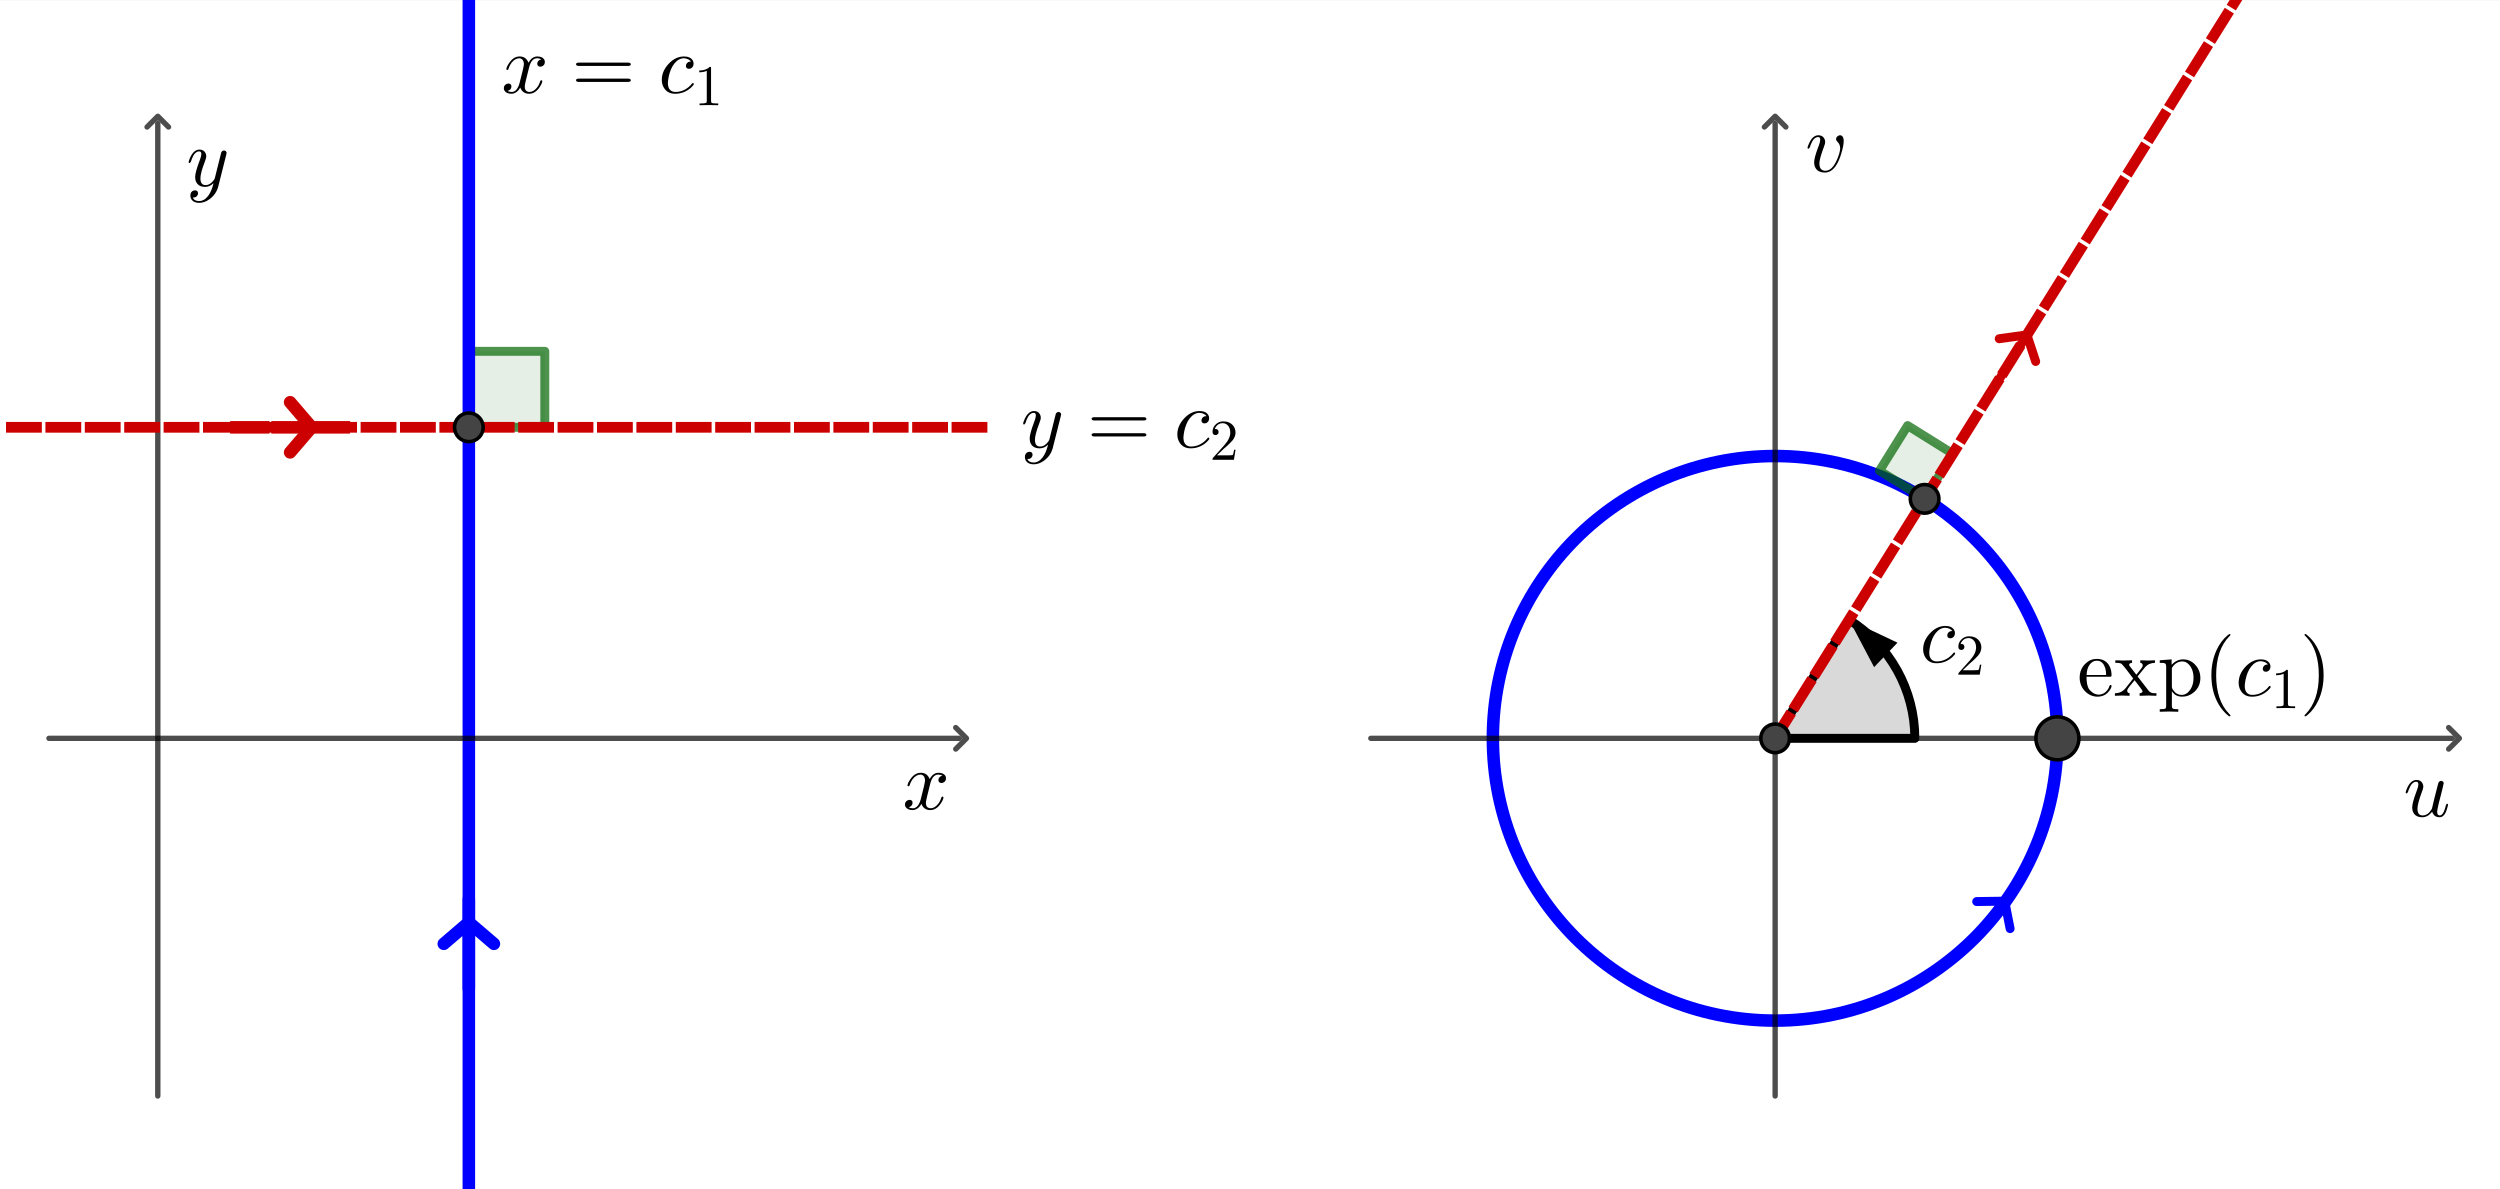 <?xml version="1.0" encoding="ISO-8859-1" standalone="no"?>

<svg 
     version="1.1"
     baseProfile="full"
     xmlns="http://www.w3.org/2000/svg"
     xmlns:xlink="http://www.w3.org/1999/xlink"
     xmlns:ev="http://www.w3.org/2001/xml-events"
     width="16.122cm"
     height="7.669cm"
     viewBox="0 0 698 332"
     >
<rect x="0" y="0" width="698" height="332" fill="#808080" stroke="none"/>
<title>

</title>
<g stroke-dashoffset="0" stroke-linejoin="miter" stroke-dasharray="none" stroke-width="1" stroke-linecap="square" stroke-miterlimit="10.000">
<clipPath id="clipad4aa7ab-f401-4151-851f-a74e30b11da9">
  <path d="M 0 0 L 0 333.00 L 700.00 333.00 L 700.00 0 z"/>
</clipPath>
<g clip-path="url(#clip1)">
<g fill="#ffffff" fill-rule="nonzero" fill-opacity="1" stroke="none">
  <path d="M 0 0 L 700.00 0 L 700.00 333.00 L 0 333.00 L 0 0 z"/>
</g> <!-- drawing style -->
</g> <!-- clip1 -->
<g id="misc">
</g><!-- misc -->
<g id="layer0">
</g><!-- layer0 -->
<g id="layer2">
<clipPath id="clipbe62cd20-1108-400c-9e20-20f174eaf673">
  <path d="M 0 0 L 0 333.00 L 700.00 333.00 L 700.00 0 z"/>
</clipPath>
<g clip-path="url(#clip2)">
<g stroke-opacity="1" stroke-linejoin="round" stroke-width="3.5" fill="none" stroke="#0000ff" stroke-linecap="round">
  <path d="M 574.43 206.13 C 574.43 249.65 539.14 284.94 495.62 284.94 C 452.09 284.94 416.81 249.65 416.81 206.13 C 416.81 162.60 452.09 127.31 495.62 127.31 C 539.14 127.31 574.43 162.60 574.43 206.13 z"/>
<title>Circle c</title>
<desc>Circle c: Circle through N with center M</desc>

</g> <!-- drawing style -->
</g> <!-- clip2 -->
<clipPath id="clipa99a0a9a-bf29-4a84-bfec-20a172c4babf">
  <path d="M 0 0 L 0 333.00 L 700.00 333.00 L 700.00 0 z"/>
</clipPath>
<g clip-path="url(#clip3)">
<g fill="#000000" fill-rule="nonzero" fill-opacity=".149" stroke="none">
  <path d="M 534.62 206.13 C 534.62 192.67 527.68 180.17 516.27 173.04 L 495.62 206.13 z"/>
<title>Angle α</title>
<desc>Angle α: Angle between Z, A_1, B_1</desc>

</g> <!-- drawing style -->
</g> <!-- clip3 -->
<clipPath id="clip838f3108-c263-43bb-b50c-909ab4b21d1c">
  <path d="M 0 0 L 0 333.00 L 700.00 333.00 L 700.00 0 z"/>
</clipPath>
<g clip-path="url(#clip4)">
<g stroke-opacity="1" stroke-linejoin="round" stroke-width="2.5" fill="none" stroke="#000000" stroke-linecap="round">
  <path d="M 534.62 206.13 C 534.62 192.67 527.68 180.17 516.27 173.04 L 495.62 206.13 z"/>
<title>Angle α</title>
<desc>Angle α: Angle between Z, A_1, B_1</desc>

</g> <!-- drawing style -->
</g> <!-- clip4 -->
<clipPath id="clip595003a1-40df-4ff1-b1dd-bff213836d62">
  <path d="M 0 0 L 0 333.00 L 700.00 333.00 L 700.00 0 z"/>
</clipPath>
<g clip-path="url(#clip5)">
<g fill="#000000" fill-rule="evenodd" fill-opacity="1" stroke="none">
  <path d="M 516.27 173.04 L 529.78 179.42 L 523.25 186.25 z"/>
<title>Angle α</title>
<desc>Angle α: Angle between Z, A_1, B_1</desc>

</g> <!-- drawing style -->
</g> <!-- clip5 -->
<clipPath id="clip556f4c12-5e2f-4497-9ad3-e926dbbb3eb3">
  <path d="M 0 0 L 0 333.00 L 700.00 333.00 L 700.00 0 z"/>
</clipPath>
<g clip-path="url(#clip6)">
<g fill="#006400" fill-rule="evenodd" fill-opacity=".098" stroke="none">
  <path d="M 130.90 119.29 L 152.11 119.29 L 152.11 98.074 L 130.90 98.074 L 130.90 119.29"/>
<title>Angle β</title>
<desc>Angle β: Angle between C_1, D_1, E_1</desc>

</g> <!-- drawing style -->
</g> <!-- clip6 -->
<clipPath id="clip3497b7ca-6e10-4a43-956a-1ddf9585f583">
  <path d="M 0 0 L 0 333.00 L 700.00 333.00 L 700.00 0 z"/>
</clipPath>
<g clip-path="url(#clip7)">
<g stroke-opacity=".698" stroke-linejoin="round" stroke-width="2.5" fill="none" stroke="#006400" stroke-linecap="round">
  <path d="M 130.90 119.29 L 152.11 119.29 L 152.11 98.074 L 130.90 98.074 L 130.90 119.29"/>
<title>Angle β</title>
<desc>Angle β: Angle between C_1, D_1, E_1</desc>

</g> <!-- drawing style -->
</g> <!-- clip7 -->
<clipPath id="clip2cb2b55e-cc12-4c8b-9fb3-01c89c4de352">
  <path d="M 0 0 L 0 333.00 L 700.00 333.00 L 700.00 0 z"/>
</clipPath>
<g clip-path="url(#clip8)">
<g fill="#006400" fill-rule="evenodd" fill-opacity=".098" stroke="none">
  <path d="M 537.35 139.27 L 545.21 126.67 L 532.61 118.81 L 524.75 131.41 L 537.35 139.27"/>
<title>Angle γ</title>
<desc>Angle γ: Angle between G_1, F_1, H_1</desc>

</g> <!-- drawing style -->
</g> <!-- clip8 -->
<clipPath id="clip06d938d6-5410-4563-81e4-71d320f02e33">
  <path d="M 0 0 L 0 333.00 L 700.00 333.00 L 700.00 0 z"/>
</clipPath>
<g clip-path="url(#clip9)">
<g stroke-opacity=".698" stroke-linejoin="round" stroke-width="2.5" fill="none" stroke="#006400" stroke-linecap="round">
  <path d="M 537.35 139.27 L 545.21 126.67 L 532.61 118.81 L 524.75 131.41 L 537.35 139.27"/>
<title>Angle γ</title>
<desc>Angle γ: Angle between G_1, F_1, H_1</desc>

</g> <!-- drawing style -->
</g> <!-- clip9 -->
<clipPath id="clip94b3305f-847e-48b2-a76d-528d6db90b3f">
  <path d="M 0 0 L 0 333.00 L 700.00 333.00 L 700.00 0 z"/>
</clipPath>
<g clip-path="url(#clip10)">
<g stroke-opacity="1" stroke-linejoin="round" stroke-width="3.5" fill="none" stroke="#0000ff" stroke-linecap="round">
  <path d="M 130.90 338.00 L 130.90 -5"/>
<title>Line j</title>
<desc>Line j: Line I, J</desc>

</g> <!-- drawing style -->
</g> <!-- clip10 -->
<clipPath id="clip63c6e651-9ad3-48ee-9d67-f9841291f913">
  <path d="M 0 0 L 0 333.00 L 700.00 333.00 L 700.00 0 z"/>
</clipPath>
<g clip-path="url(#clip11)">
<g fill="#000000" fill-rule="nonzero" fill-opacity=".698" stroke="none">
  <path d="M 44.057 31.698 C 43.954 31.698 43.857 31.719 43.768 31.756 L 43.768 31.756 C 43.860 31.717 43.958 31.698 44.057 31.698 C 44.155 31.698 44.253 31.718 44.346 31.756 L 44.346 31.756 C 44.257 31.719 44.159 31.698 44.057 31.698 z M 43.532 31.912 C 43.530 31.914 43.528 31.916 43.526 31.919 L 43.526 31.919 L 43.526 31.918 C 43.528 31.916 43.530 31.914 43.532 31.912 z M 44.577 31.908 C 44.580 31.912 44.584 31.915 44.587 31.918 L 44.588 31.919 L 44.588 31.919 C 44.584 31.915 44.581 31.912 44.577 31.908 z M 44.057 33.509 L 43.307 34.259 L 43.307 34.259 L 43.307 305.99 C 43.307 306.40 43.642 306.74 44.057 306.74 C 44.471 306.74 44.807 306.40 44.807 305.99 L 44.807 34.259 L 44.057 33.509 z"/>
<title>Segment f</title>
<desc>Segment f: Segment A, B</desc>

</g> <!-- drawing style -->
</g> <!-- clip11 -->
<clipPath id="clip6623011f-6559-4ae8-affe-ec3ac85124d1">
  <path d="M 0 0 L 0 333.00 L 700.00 333.00 L 700.00 0 z"/>
</clipPath>
<g clip-path="url(#clip12)">
<g fill="#000000" fill-rule="nonzero" fill-opacity=".698" stroke="none">
  <path d="M 44.587 31.918 L 44.587 31.918 L 47.587 34.918 C 47.880 35.211 47.880 35.686 47.587 35.979 C 47.294 36.271 46.819 36.271 46.526 35.979 L 46.526 35.979 L 43.526 32.979 C 43.233 32.686 43.233 32.211 43.526 31.918 C 43.819 31.625 44.294 31.625 44.587 31.918 z M 40.526 34.918 L 40.526 34.918 L 43.526 31.918 C 43.819 31.625 44.294 31.625 44.587 31.918 C 44.880 32.211 44.880 32.686 44.587 32.979 L 44.587 32.979 L 41.587 35.979 C 41.294 36.271 40.819 36.271 40.526 35.979 C 40.233 35.686 40.233 35.211 40.526 34.918 z"/>
<title>Segment f</title>
<desc>Segment f: Segment A, B</desc>

</g> <!-- drawing style -->
</g> <!-- clip12 -->
<clipPath id="clip8da0e34d-3fb0-4f4f-bc8c-d1af11a552e0">
  <path d="M 0 0 L 0 333.00 L 700.00 333.00 L 700.00 0 z"/>
</clipPath>
<g clip-path="url(#clip13)">
<g fill="#000000" fill-rule="nonzero" fill-opacity=".698" stroke="none">
  <path d="M 270.37 205.59 L 270.37 205.59 C 270.37 205.60 270.38 205.61 270.38 205.61 L 270.38 205.61 C 270.38 205.60 270.37 205.60 270.37 205.59 z M 270.53 205.83 C 270.61 206.02 270.61 206.23 270.53 206.42 L 270.53 206.42 C 270.57 206.33 270.59 206.23 270.59 206.13 C 270.59 206.02 270.57 205.92 270.53 205.83 z M 270.39 206.64 L 270.39 206.64 C 270.38 206.64 270.37 206.65 270.37 206.66 L 270.36 206.66 L 270.36 206.66 C 270.37 206.65 270.38 206.64 270.39 206.64 z M 13.663 205.38 C 13.249 205.38 12.913 205.71 12.913 206.13 C 12.913 206.54 13.249 206.88 13.663 206.88 L 268.03 206.88 L 268.78 206.13 L 268.03 205.38 z"/>
<title>Segment g</title>
<desc>Segment g: Segment C, D</desc>

</g> <!-- drawing style -->
</g> <!-- clip13 -->
<clipPath id="clipbfa148c4-639d-4364-94a2-26675d5556ef">
  <path d="M 0 0 L 0 333.00 L 700.00 333.00 L 700.00 0 z"/>
</clipPath>
<g clip-path="url(#clip14)">
<g fill="#000000" fill-rule="nonzero" fill-opacity=".698" stroke="none">
  <path d="M 270.37 206.66 L 270.37 206.66 L 267.37 209.66 C 267.07 209.95 266.60 209.95 266.31 209.66 C 266.01 209.36 266.01 208.89 266.31 208.59 L 266.31 208.59 L 269.31 205.59 C 269.60 205.30 270.07 205.30 270.37 205.59 C 270.66 205.89 270.66 206.36 270.37 206.66 z M 267.37 202.59 L 267.37 202.59 L 270.37 205.59 C 270.66 205.89 270.66 206.36 270.37 206.66 C 270.07 206.95 269.60 206.95 269.31 206.66 L 269.31 206.66 L 266.31 203.66 C 266.01 203.36 266.01 202.89 266.31 202.59 C 266.60 202.30 267.07 202.30 267.37 202.59 z"/>
<title>Segment g</title>
<desc>Segment g: Segment C, D</desc>

</g> <!-- drawing style -->
</g> <!-- clip14 -->
<clipPath id="clipeaac1114-aace-4d81-b766-862808702c07">
  <path d="M 0 0 L 0 333.00 L 700.00 333.00 L 700.00 0 z"/>
</clipPath>
<g clip-path="url(#clip15)">
<g fill="#000000" fill-rule="nonzero" fill-opacity=".698" stroke="none">
  <path d="M 495.62 31.698 C 495.51 31.698 495.41 31.720 495.32 31.759 L 495.32 31.759 C 495.42 31.718 495.52 31.698 495.62 31.698 C 495.72 31.698 495.82 31.719 495.91 31.759 L 495.91 31.759 C 495.82 31.720 495.72 31.698 495.62 31.698 z M 495.10 31.900 C 495.10 31.907 495.09 31.913 495.08 31.920 L 495.08 31.920 L 495.09 31.918 C 495.09 31.912 495.10 31.906 495.10 31.900 z M 496.13 31.898 L 496.13 31.898 C 496.13 31.905 496.14 31.911 496.15 31.918 L 496.15 31.920 L 496.15 31.920 C 496.14 31.913 496.13 31.906 496.13 31.898 z M 495.62 33.509 L 494.87 34.259 L 494.87 305.99 C 494.87 306.40 495.20 306.74 495.62 306.74 C 496.03 306.74 496.37 306.40 496.37 305.99 L 496.37 34.259 L 495.62 33.509 z"/>
<title>Segment h</title>
<desc>Segment h: Segment E, F</desc>

</g> <!-- drawing style -->
</g> <!-- clip15 -->
<clipPath id="clip7c30516c-2d98-4de6-a486-3de92472954e">
  <path d="M 0 0 L 0 333.00 L 700.00 333.00 L 700.00 0 z"/>
</clipPath>
<g clip-path="url(#clip16)">
<g fill="#000000" fill-rule="nonzero" fill-opacity=".698" stroke="none">
  <path d="M 496.15 31.918 L 496.15 31.918 L 499.15 34.918 C 499.44 35.211 499.44 35.686 499.15 35.979 C 498.85 36.271 498.38 36.271 498.09 35.979 L 498.09 35.979 L 495.09 32.979 C 494.79 32.686 494.79 32.211 495.09 31.918 C 495.38 31.625 495.85 31.625 496.15 31.918 z M 492.09 34.918 L 492.09 34.918 L 495.09 31.918 C 495.38 31.625 495.85 31.625 496.15 31.918 C 496.44 32.211 496.44 32.686 496.15 32.979 L 496.15 32.979 L 493.15 35.979 C 492.85 36.271 492.38 36.271 492.09 35.979 C 491.79 35.686 491.79 35.211 492.09 34.918 z"/>
<title>Segment h</title>
<desc>Segment h: Segment E, F</desc>

</g> <!-- drawing style -->
</g> <!-- clip16 -->
<clipPath id="clip39240f2e-5dc8-469c-9b34-21cbc10b081b">
  <path d="M 0 0 L 0 333.00 L 700.00 333.00 L 700.00 0 z"/>
</clipPath>
<g clip-path="url(#clip17)">
<g fill="#000000" fill-rule="nonzero" fill-opacity=".698" stroke="none">
  <path d="M 687.19 205.59 L 687.19 205.59 C 687.20 205.60 687.21 205.61 687.22 205.62 L 687.22 205.62 C 687.21 205.61 687.20 205.60 687.19 205.59 z M 687.35 205.82 C 687.43 206.02 687.43 206.24 687.35 206.43 L 687.35 206.43 C 687.39 206.34 687.41 206.23 687.41 206.13 C 687.41 206.02 687.39 205.92 687.35 205.82 z M 687.22 206.63 C 687.21 206.64 687.20 206.65 687.19 206.66 L 687.19 206.66 L 687.19 206.66 C 687.20 206.65 687.21 206.64 687.22 206.63 z M 382.73 205.38 C 382.31 205.38 381.98 205.71 381.98 206.13 C 381.98 206.54 382.31 206.88 382.73 206.88 L 684.85 206.88 L 685.60 206.13 L 684.85 205.38 z"/>
<title>Segment i</title>
<desc>Segment i: Segment G, H</desc>

</g> <!-- drawing style -->
</g> <!-- clip17 -->
<clipPath id="clip01a64a00-a94a-47ff-9a99-f72d31976df0">
  <path d="M 0 0 L 0 333.00 L 700.00 333.00 L 700.00 0 z"/>
</clipPath>
<g clip-path="url(#clip18)">
<g fill="#000000" fill-rule="nonzero" fill-opacity=".698" stroke="none">
  <path d="M 687.19 206.66 L 687.19 206.66 L 684.19 209.66 C 683.90 209.95 683.42 209.95 683.13 209.66 C 682.84 209.36 682.84 208.89 683.13 208.59 L 683.13 208.59 L 686.13 205.59 C 686.42 205.30 686.90 205.30 687.19 205.59 C 687.48 205.89 687.48 206.36 687.19 206.66 z M 684.19 202.59 L 684.19 202.59 L 687.19 205.59 C 687.48 205.89 687.48 206.36 687.19 206.66 C 686.90 206.95 686.42 206.95 686.13 206.66 L 686.13 206.66 L 683.13 203.66 C 682.84 203.36 682.84 202.89 683.13 202.59 C 683.42 202.30 683.90 202.30 684.19 202.59 z"/>
<title>Segment i</title>
<desc>Segment i: Segment G, H</desc>

</g> <!-- drawing style -->
</g> <!-- clip18 -->
<clipPath id="clipb89dfd78-c2f7-4501-a7f7-4536a68aa23e">
  <path d="M 0 0 L 0 333.00 L 700.00 333.00 L 700.00 0 z"/>
</clipPath>
<g clip-path="url(#clip19)">
<g stroke-opacity="1" stroke-linejoin="round" stroke-dasharray="7,4" stroke-width="3" fill="none" stroke="#cc0000" stroke-linecap="butt">
  <path d="M 274.18 119.29 L 0 119.29"/>
<title>Ray k</title>
<desc>Ray k: Ray through L, K</desc>

</g> <!-- drawing style -->
</g> <!-- clip19 -->
<clipPath id="clip00f61a9a-8656-434d-b963-1b0e072c571c">
  <path d="M 0 0 L 0 333.00 L 700.00 333.00 L 700.00 0 z"/>
</clipPath>
<g clip-path="url(#clip20)">
<g stroke-opacity="1" stroke-linejoin="round" stroke-dasharray="7,4" stroke-width="3" fill="none" stroke="#cc0000" stroke-linecap="butt">
  <path d="M 495.62 206.13 L 624.28 0"/>
<title>Ray l</title>
<desc>Ray l: Ray through M, O</desc>

</g> <!-- drawing style -->
</g> <!-- clip20 -->
<clipPath id="clipf56477c9-3706-44b7-ab6e-54fc16f4abc6">
  <path d="M 0 0 L 0 333.00 L 700.00 333.00 L 700.00 0 z"/>
</clipPath>
<g clip-path="url(#clip21)">
<g stroke-opacity="1" stroke-linejoin="round" stroke-width="3.5" fill="none" stroke="#cc0000" stroke-linecap="round">
  <path d="M 87.000 119.29 L 81.000 126.29"/>
<title>Segment m</title>
<desc>Segment m: Segment P, Q</desc>

</g> <!-- drawing style -->
</g> <!-- clip21 -->
<clipPath id="clip2b765146-17c2-4d19-8b69-6cd2b026f13f">
  <path d="M 0 0 L 0 333.00 L 700.00 333.00 L 700.00 0 z"/>
</clipPath>
<g clip-path="url(#clip22)">
<g stroke-opacity="1" stroke-linejoin="round" stroke-width="3.5" fill="none" stroke="#cc0000" stroke-linecap="round">
  <path d="M 87.000 119.29 L 81.000 112.29"/>
<title>Segment m</title>
<desc>Segment m: Segment P, Q</desc>

</g> <!-- drawing style -->
</g> <!-- clip22 -->
<clipPath id="clip00ef9bcf-bafc-48a1-a589-407f4e0f9bf6">
  <path d="M 0 0 L 0 333.00 L 700.00 333.00 L 700.00 0 z"/>
</clipPath>
<g clip-path="url(#clip23)">
<g stroke-opacity="1" stroke-linejoin="round" stroke-dasharray="7.5,4" stroke-width="3.5" fill="none" stroke="#cc0000" stroke-linecap="butt">
  <path d="M 66.000 119.29 L 96.000 119.29"/>
<title>Segment m</title>
<desc>Segment m: Segment P, Q</desc>

</g> <!-- drawing style -->
</g> <!-- clip23 -->
<clipPath id="clip71f11e06-9b97-4d7c-ac03-8f5a37707f00">
  <path d="M 0 0 L 0 333.00 L 700.00 333.00 L 700.00 0 z"/>
</clipPath>
<g clip-path="url(#clip24)">
<g stroke-opacity="1" stroke-linejoin="round" stroke-width="2.5" fill="none" stroke="#cc0000" stroke-linecap="round">
  <path d="M 565.92 93.493 L 568.36 100.91"/>
<title>Segment n</title>
<desc>Segment n: Segment R, S</desc>

</g> <!-- drawing style -->
</g> <!-- clip24 -->
<clipPath id="clip301bdd0d-2e55-46df-b7d4-4f9f459cca22">
  <path d="M 0 0 L 0 333.00 L 700.00 333.00 L 700.00 0 z"/>
</clipPath>
<g clip-path="url(#clip25)">
<g stroke-opacity="1" stroke-linejoin="round" stroke-width="2.5" fill="none" stroke="#cc0000" stroke-linecap="round">
  <path d="M 565.92 93.493 L 558.18 94.558"/>
<title>Segment n</title>
<desc>Segment n: Segment R, S</desc>

</g> <!-- drawing style -->
</g> <!-- clip25 -->
<clipPath id="clipdff479a8-1de2-44cd-ba53-658e989b8438">
  <path d="M 0 0 L 0 333.00 L 700.00 333.00 L 700.00 0 z"/>
</clipPath>
<g clip-path="url(#clip26)">
<g stroke-opacity="1" stroke-linejoin="round" stroke-width="2.5" fill="none" stroke="#cc0000" stroke-linecap="round">
  <path d="M 558.47 105.42 L 568.07 90.046"/>
<title>Segment n</title>
<desc>Segment n: Segment R, S</desc>

</g> <!-- drawing style -->
</g> <!-- clip26 -->
<clipPath id="clip169b36b7-9e4c-456a-ad7e-b43f69cd7114">
  <path d="M 0 0 L 0 333.00 L 700.00 333.00 L 700.00 0 z"/>
</clipPath>
<g clip-path="url(#clip27)">
<g stroke-opacity="1" stroke-linejoin="round" stroke-width="3.5" fill="none" stroke="#0000ff" stroke-linecap="round">
  <path d="M 130.90 257.50 L 137.90 263.50"/>
<title>Segment p</title>
<desc>Segment p: Segment T, U</desc>

</g> <!-- drawing style -->
</g> <!-- clip27 -->
<clipPath id="clip97e330ed-0523-4529-a7c5-b7fd8a97af06">
  <path d="M 0 0 L 0 333.00 L 700.00 333.00 L 700.00 0 z"/>
</clipPath>
<g clip-path="url(#clip28)">
<g stroke-opacity="1" stroke-linejoin="round" stroke-width="3.5" fill="none" stroke="#0000ff" stroke-linecap="round">
  <path d="M 130.90 257.50 L 123.90 263.50"/>
<title>Segment p</title>
<desc>Segment p: Segment T, U</desc>

</g> <!-- drawing style -->
</g> <!-- clip28 -->
<clipPath id="clip54735af4-91a6-46da-8c12-0e7a7b1eda5c">
  <path d="M 0 0 L 0 333.00 L 700.00 333.00 L 700.00 0 z"/>
</clipPath>
<g clip-path="url(#clip29)">
<g stroke-opacity="1" stroke-linejoin="round" stroke-width="3.5" fill="none" stroke="#0000ff" stroke-linecap="round">
  <path d="M 130.90 276.00 L 130.90 251.00"/>
<title>Segment p</title>
<desc>Segment p: Segment T, U</desc>

</g> <!-- drawing style -->
</g> <!-- clip29 -->
<clipPath id="clip22df278e-dbde-44f3-b9b1-3184a09e8c74">
  <path d="M 0 0 L 0 333.00 L 700.00 333.00 L 700.00 0 z"/>
</clipPath>
<g clip-path="url(#clip30)">
<g stroke-opacity="1" stroke-linejoin="round" stroke-width="2.5" fill="none" stroke="#0000ff" stroke-linecap="round">
  <path d="M 559.71 251.59 L 561.22 259.25"/>
<title>Segment q</title>
<desc>Segment q: Segment V, W</desc>

</g> <!-- drawing style -->
</g> <!-- clip30 -->
<clipPath id="clip7a9adbb5-4561-4f94-88a5-35d3c63e5c1d">
  <path d="M 0 0 L 0 333.00 L 700.00 333.00 L 700.00 0 z"/>
</clipPath>
<g clip-path="url(#clip31)">
<g stroke-opacity="1" stroke-linejoin="round" stroke-width="2.5" fill="none" stroke="#0000ff" stroke-linecap="round">
  <path d="M 559.71 251.59 L 551.90 251.70"/>
<title>Segment q</title>
<desc>Segment q: Segment V, W</desc>

</g> <!-- drawing style -->
</g> <!-- clip31 -->
<clipPath id="clip6cfb58e5-a65c-4386-877b-81c76a0a9de2">
  <path d="M 0 0 L 0 333.00 L 700.00 333.00 L 700.00 0 z"/>
</clipPath>
<g clip-path="url(#clip32)">
<g stroke-opacity="1" stroke-linejoin="round" stroke-width="2.5" fill="none" stroke="#0000ff" stroke-linecap="round">
  <path d="M 551.60 261.60 L 561.52 249.34"/>
<title>Segment q</title>
<desc>Segment q: Segment V, W</desc>

</g> <!-- drawing style -->
</g> <!-- clip32 -->
<clipPath id="clipf78f1d63-ed5b-4a5d-80a6-693a328dbad5">
  <path d="M 0 0 L 0 333.00 L 700.00 333.00 L 700.00 0 z"/>
</clipPath>
<g clip-path="url(#clip33)">
<g fill="#444444" fill-rule="nonzero" fill-opacity="1" stroke="none">
  <path d="M 580.43 206.13 C 580.43 209.44 577.74 212.13 574.43 212.13 C 571.11 212.13 568.43 209.44 568.43 206.13 C 568.43 202.81 571.11 200.13 574.43 200.13 C 577.74 200.13 580.43 202.81 580.43 206.13 z"/>
<title>Point Z</title>
<desc>Point Z: Intersection of c and i</desc>

</g> <!-- drawing style -->
</g> <!-- clip33 -->
<clipPath id="clip86db0900-9a1b-4b30-af8f-186f6cdad34e">
  <path d="M 0 0 L 0 333.00 L 700.00 333.00 L 700.00 0 z"/>
</clipPath>
<g clip-path="url(#clip34)">
<g stroke-opacity="1" stroke-linejoin="round" fill="none" stroke="#000000" stroke-linecap="round">
  <path d="M 580.43 206.13 C 580.43 209.44 577.74 212.13 574.43 212.13 C 571.11 212.13 568.43 209.44 568.43 206.13 C 568.43 202.81 571.11 200.13 574.43 200.13 C 577.74 200.13 580.43 202.81 580.43 206.13 z"/>
<title>Point Z</title>
<desc>Point Z: Intersection of c and i</desc>

</g> <!-- drawing style -->
</g> <!-- clip34 -->
<clipPath id="clipe58b310b-4058-4f9a-8336-88cc72b1c45c">
  <path d="M 0 0 L 0 333.00 L 700.00 333.00 L 700.00 0 z"/>
</clipPath>
<g clip-path="url(#clip35)">
<g fill="#444444" fill-rule="nonzero" fill-opacity="1" stroke="none">
  <path d="M 499.62 206.13 C 499.62 208.33 497.83 210.13 495.62 210.13 C 493.41 210.13 491.62 208.33 491.62 206.13 C 491.62 203.92 493.41 202.13 495.62 202.13 C 497.83 202.13 499.62 203.92 499.62 206.13 z"/>
<title>Point A_1</title>
<desc>Point A_1: Intersection of h and i</desc>

</g> <!-- drawing style -->
</g> <!-- clip35 -->
<clipPath id="clip0bca7c2b-702b-4181-aee7-e6cd6a92a13f">
  <path d="M 0 0 L 0 333.00 L 700.00 333.00 L 700.00 0 z"/>
</clipPath>
<g clip-path="url(#clip36)">
<g stroke-opacity="1" stroke-linejoin="round" fill="none" stroke="#000000" stroke-linecap="round">
  <path d="M 499.62 206.13 C 499.62 208.33 497.83 210.13 495.62 210.13 C 493.41 210.13 491.62 208.33 491.62 206.13 C 491.62 203.92 493.41 202.13 495.62 202.13 C 497.83 202.13 499.62 203.92 499.62 206.13 z"/>
<title>Point A_1</title>
<desc>Point A_1: Intersection of h and i</desc>

</g> <!-- drawing style -->
</g> <!-- clip36 -->
<clipPath id="clipbb2688fa-c161-4aec-bd3a-ed427830c03b">
  <path d="M 0 0 L 0 333.00 L 700.00 333.00 L 700.00 0 z"/>
</clipPath>
<g clip-path="url(#clip37)">
<g fill="#444444" fill-rule="nonzero" fill-opacity="1" stroke="none">
  <path d="M 134.90 119.29 C 134.90 121.50 133.10 123.29 130.90 123.29 C 128.69 123.29 126.90 121.50 126.90 119.29 C 126.90 117.08 128.69 115.29 130.90 115.29 C 133.10 115.29 134.90 117.08 134.90 119.29 z"/>
<title>Point D_1</title>
<desc>Point D_1: Intersection of j and k</desc>

</g> <!-- drawing style -->
</g> <!-- clip37 -->
<clipPath id="clip34da7e4b-9aa3-487f-a6ae-ae21f9ac4d4d">
  <path d="M 0 0 L 0 333.00 L 700.00 333.00 L 700.00 0 z"/>
</clipPath>
<g clip-path="url(#clip38)">
<g stroke-opacity="1" stroke-linejoin="round" fill="none" stroke="#000000" stroke-linecap="round">
  <path d="M 134.90 119.29 C 134.90 121.50 133.10 123.29 130.90 123.29 C 128.69 123.29 126.90 121.50 126.90 119.29 C 126.90 117.08 128.69 115.29 130.90 115.29 C 133.10 115.29 134.90 117.08 134.90 119.29 z"/>
<title>Point D_1</title>
<desc>Point D_1: Intersection of j and k</desc>

</g> <!-- drawing style -->
</g> <!-- clip38 -->
<clipPath id="clipbaf28eba-0d4b-4608-a423-1f40bd346c29">
  <path d="M 0 0 L 0 333.00 L 700.00 333.00 L 700.00 0 z"/>
</clipPath>
<g clip-path="url(#clip39)">
<g fill="#444444" fill-rule="nonzero" fill-opacity="1" stroke="none">
  <path d="M 541.35 139.27 C 541.35 141.48 539.56 143.27 537.35 143.27 C 535.14 143.27 533.35 141.48 533.35 139.27 C 533.35 137.06 535.14 135.27 537.35 135.27 C 539.56 135.27 541.35 137.06 541.35 139.27 z"/>
<title>Point F_1</title>
<desc>Point F_1: Intersection of c and l</desc>

</g> <!-- drawing style -->
</g> <!-- clip39 -->
<clipPath id="clip84d4a205-6090-47d9-b5b7-63f00e7ede0d">
  <path d="M 0 0 L 0 333.00 L 700.00 333.00 L 700.00 0 z"/>
</clipPath>
<g clip-path="url(#clip40)">
<g stroke-opacity="1" stroke-linejoin="round" fill="none" stroke="#000000" stroke-linecap="round">
  <path d="M 541.35 139.27 C 541.35 141.48 539.56 143.27 537.35 143.27 C 535.14 143.27 533.35 141.48 533.35 139.27 C 533.35 137.06 535.14 135.27 537.35 135.27 C 539.56 135.27 541.35 137.06 541.35 139.27 z"/>
<title>Point F_1</title>
<desc>Point F_1: Intersection of c and l</desc>

</g> <!-- drawing style -->
</g> <!-- clip40 -->
<g transform="matrix(.23, 0, 0, .23, 285.00, 124.91)">
<clipPath id="clip22bcce17-902c-4fb1-8de6-0772797ef9c3">
  <path d="M -1239.1 -543.10 L -1239.1 904.73 L 1804.3 904.73 L 1804.3 -543.10 z"/>
</clipPath>
<g clip-path="url(#clip41)">
<g fill="#000000" fill-rule="nonzero" fill-opacity="1" stroke="none">
  <path d="M 48.594 -38.094 L 39.000 .094 Q 36.594 9.906 28.297 16.000 Q 22.203 20.500 15.594 20.500 Q 8.906 20.500 6.094 15.906 Q 5 14.000 5 11.797 Q 5 6.703 9.094 5.5 Q 9.906 5.297 10.594 5.297 Q 13.797 5.297 14.203 8.094 Q 14.297 8.406 14.297 8.797 Q 14.297 11.094 12.297 12.906 Q 10.906 14.094 8 14.094 Q 9.797 18.297 15.594 18.297 Q 21.797 18.297 26.594 12.000 Q 30.500 6.797 32.797 -2.094 Q 32.906 -2.5 33.094 -3.406 Q 28.594 1.094 23.000 1.094 Q 15.000 1.094 12.094 -4.797 Q 10.797 -7.406 10.797 -10.797 Q 10.797 -16.297 16.094 -30.500 Q 16.297 -31.094 16.594 -31.797 Q 18.297 -36.406 18.297 -38.797 Q 18.297 -42.000 15.797 -42.000 Q 10.297 -42.000 6.797 -32.906 L 6.797 -32.797 Q 6.203 -31.297 5.703 -29.594 Q 4.594 -27.906 4.094 -27.797 Q 2.906 -27.797 2.906 -28.797 Q 2.906 -30.594 5 -35.094 Q 9.406 -44.203 16.094 -44.203 Q 21.406 -44.203 23.500 -39.703 Q 24.297 -38.000 24.297 -36.000 Q 24.297 -33.906 22.297 -28.797 Q 17.203 -15.594 17.203 -9.203 Q 17.203 -1.094 23.406 -1.094 Q 29.203 -1.094 33.500 -7.297 Q 34.500 -8.797 34.703 -9.594 L 39.203 -27.594 Q 39.906 -30.906 41.203 -35.594 Q 42.203 -39.906 42.594 -41.000 Q 43.906 -43.094 46.094 -43.094 Q 48.594 -42.594 49.000 -40.406 Q 49.000 -39.500 48.594 -38.094 z"/>
<title>y=c_2</title>
<desc>text1 = “y=c_2”</desc>

</g> <!-- drawing style -->
</g> <!-- clip41 -->
</g> <!-- transform -->
<g transform="matrix(.23, 0, 0, .23, 303.49, 124.91)">
<clipPath id="clipbd2e6c21-9b76-40f9-9b6e-c04ac9015f3e">
  <path d="M -1319.5 -543.10 L -1319.5 904.73 L 1724.0 904.73 L 1724.0 -543.10 z"/>
</clipPath>
<g clip-path="url(#clip42)">
<g fill="#000000" fill-rule="nonzero" fill-opacity="1" stroke="none">
  <path d="M 68.703 -32.703 L 9 -32.703 Q 5.797 -32.703 5.594 -34.703 Q 5.594 -36.703 8.906 -36.703 L 68.797 -36.703 Q 72.000 -36.703 72.094 -34.703 Q 72.094 -32.703 68.703 -32.703 z M 68.797 -13.297 L 8.906 -13.297 Q 5.703 -13.297 5.594 -15.297 Q 5.594 -17.297 9 -17.297 L 68.703 -17.297 Q 71.906 -17.297 72.094 -15.297 Q 72.094 -13.297 68.797 -13.297 z"/>
<title>y=c_2</title>
<desc>text1 = “y=c_2”</desc>

</g> <!-- drawing style -->
</g> <!-- clip42 -->
</g> <!-- transform -->
<g transform="matrix(.23, 0, 0, .23, 327.77, 124.91)">
<clipPath id="clipf591420e-0fec-4a26-a7af-343e9d8e8649">
  <path d="M -1425.1 -543.10 L -1425.1 904.73 L 1618.4 904.73 L 1618.4 -543.10 z"/>
</clipPath>
<g clip-path="url(#clip43)">
<g fill="#000000" fill-rule="nonzero" fill-opacity="1" stroke="none">
  <path d="M 39.594 -38.000 L 39.594 -38.000 Q 36.797 -41.594 31.000 -42.000 Q 24.500 -42.000 19.203 -35.406 Q 17.906 -33.797 16.906 -32.000 Q 12.906 -24.703 11.703 -14.797 Q 11.500 -13.203 11.500 -12.000 Q 11.500 -3.797 17.094 -1.703 Q 18.500 -1.094 20.500 -1.094 Q 29.500 -1.094 36.703 -7.094 Q 38.797 -8.797 40.500 -11.000 Q 41.203 -12.000 41.797 -12.000 Q 42.703 -12.000 43.000 -10.703 Q 43.000 -9.594 39.594 -6.406 Q 31.297 1.094 20.297 1.094 Q 10.797 1.094 6.5 -6.5 Q 4.094 -10.594 4.094 -15.797 Q 4.094 -26.000 11.906 -34.703 Q 19.594 -43.297 29.094 -44.094 Q 30.000 -44.203 30.906 -44.203 Q 38.594 -44.203 41.594 -39.500 Q 42.703 -37.703 42.703 -35.594 Q 42.703 -31.203 39.203 -29.594 Q 38.203 -29.203 37.094 -29.203 Q 34.094 -29.203 33.500 -31.797 Q 33.406 -32.203 33.406 -32.703 Q 33.406 -34.906 35.203 -36.594 Q 36.594 -38.000 39.594 -38.000 z"/>
<title>y=c_2</title>
<desc>text1 = “y=c_2”</desc>

</g> <!-- drawing style -->
</g> <!-- clip43 -->
</g> <!-- transform -->
<g transform="matrix(.161, 0, 0, .161, 337.73, 128.36)">
<clipPath id="clipe51ec33c-2245-45c4-ad11-5e30a1a21b45">
  <path d="M -2097.7 -797.29 L -2097.7 1271.0 L 2250.1 1271.0 L 2250.1 -797.29 z"/>
</clipPath>
<g clip-path="url(#clip44)">
<g fill="#000000" fill-rule="nonzero" fill-opacity="1" stroke="none">
  <path d="M 44.906 -17.406 L 44.906 -17.406 L 42.094 0 L 5 0 Q 5 -2.5 5.594 -3.203 L 6.094 -3.703 L 25.297 -25.094 Q 35.797 -36.906 35.797 -47.203 Q 35.797 -56.094 30.406 -60.703 L 30.297 -60.797 L 30.203 -60.797 Q 27.000 -63.500 22.406 -63.500 Q 15.203 -63.500 10.906 -57.297 Q 9.703 -55.500 8.906 -53.297 Q 9.203 -53.406 10.203 -53.406 Q 14.203 -53.406 15.297 -49.797 L 15.297 -49.703 Q 15.500 -49.000 15.500 -48.203 Q 15.500 -44.203 11.703 -43.094 Q 10.906 -42.906 10.297 -42.906 Q 6.594 -42.906 5.406 -46.000 Q 5 -47.094 5 -48.500 Q 5 -56.203 10.906 -61.703 Q 16.203 -66.594 23.703 -66.594 Q 34.703 -66.594 40.797 -59.203 Q 44.297 -54.906 44.797 -49.000 Q 44.906 -48.094 44.906 -47.203 Q 44.906 -39.906 39.406 -33.297 Q 36.500 -29.906 30.406 -24.297 L 24.297 -18.906 L 23.297 -18.000 L 12.703 -7.703 L 30.703 -7.703 Q 39.500 -7.703 40.203 -8.5 Q 41.203 -9.906 42.406 -17.406 L 44.906 -17.406 z"/>
<title>y=c_2</title>
<desc>text1 = “y=c_2”</desc>

</g> <!-- drawing style -->
</g> <!-- clip44 -->
</g> <!-- transform -->
<g transform="matrix(.23, 0, 0, .23, 140.00, 25.913)">
<clipPath id="clipf360ec02-186f-4705-8ae0-579ff7e41fca">
  <path d="M -608.70 -112.67 L -608.70 1335.2 L 2434.8 1335.2 L 2434.8 -112.67 z"/>
</clipPath>
<g clip-path="url(#clip45)">
<g fill="#000000" fill-rule="nonzero" fill-opacity="1" stroke="none">
  <path d="M 33.406 -30.203 L 30.000 -16.500 Q 28.297 -9.703 28.297 -7.703 Q 28.297 -2.5 32.000 -1.406 Q 32.797 -1.094 33.797 -1.094 Q 38.797 -1.094 42.906 -6.094 Q 45.594 -9.297 47.094 -14.203 Q 47.406 -15.297 48.406 -15.297 Q 49.594 -15.297 49.594 -14.297 Q 49.594 -11.797 46.500 -7.094 Q 41.094 1.094 33.594 1.094 Q 26.797 1.094 23.703 -4.594 Q 23.094 -5.5 22.797 -6.5 Q 20.406 -1.703 16.203 .203 Q 14.297 1.094 12.297 1.094 Q 6.297 1.094 3.906 -2.406 Q 2.906 -3.703 2.906 -5.5 Q 2.906 -9.203 6.094 -10.703 Q 7.203 -11.297 8.406 -11.297 Q 11.406 -11.297 12.000 -8.797 Q 12.094 -8.297 12.094 -7.797 Q 12.094 -4.406 8.703 -2.797 Q 8.094 -2.5 7.406 -2.406 Q 9.5 -1.094 12.406 -1.094 Q 17.703 -1.094 20.797 -8.203 Q 21.406 -9.703 21.906 -11.500 Q 27.297 -31.906 27.297 -35.297 Q 26.703 -41.500 21.906 -42.000 Q 16.703 -42.000 12.406 -36.703 L 12.406 -36.594 Q 12.406 -36.500 12.297 -36.500 Q 10.797 -34.500 9.594 -31.906 Q 9.094 -30.703 8.703 -29.500 L 8.5 -28.906 Q 8.297 -27.797 7.203 -27.797 Q 6 -27.797 6 -28.797 Q 6 -31.297 9.203 -36.000 Q 14.594 -44.203 22.094 -44.203 Q 29.797 -44.203 32.906 -36.594 Q 36.094 -42.797 41.406 -44.000 Q 42.406 -44.203 43.406 -44.203 Q 49.297 -44.203 51.703 -40.906 Q 52.703 -39.500 52.703 -37.594 Q 52.703 -33.500 49.000 -32.094 Q 48.094 -31.797 47.297 -31.797 Q 44.203 -31.797 43.594 -34.500 Q 43.500 -34.906 43.500 -35.297 Q 43.500 -38.297 46.406 -40.000 Q 47.297 -40.500 48.297 -40.703 Q 46.203 -42.000 43.297 -42.000 Q 36.500 -42.000 33.703 -31.406 Q 33.500 -30.797 33.406 -30.203 z"/>
<title>x=c_1</title>
<desc>text2 = “x=c_1”</desc>

</g> <!-- drawing style -->
</g> <!-- clip45 -->
</g> <!-- transform -->
<g transform="matrix(.23, 0, 0, .23, 159.54, 25.913)">
<clipPath id="clipf9343aa9-6d78-457e-9f06-9a6306d2fecc">
  <path d="M -693.67 -112.67 L -693.67 1335.2 L 2349.8 1335.2 L 2349.8 -112.67 z"/>
</clipPath>
<g clip-path="url(#clip46)">
<g fill="#000000" fill-rule="nonzero" fill-opacity="1" stroke="none">
  <path d="M 68.703 -32.703 L 9 -32.703 Q 5.797 -32.703 5.594 -34.703 Q 5.594 -36.703 8.906 -36.703 L 68.797 -36.703 Q 72.000 -36.703 72.094 -34.703 Q 72.094 -32.703 68.703 -32.703 z M 68.797 -13.297 L 8.906 -13.297 Q 5.703 -13.297 5.594 -15.297 Q 5.594 -17.297 9 -17.297 L 68.703 -17.297 Q 71.906 -17.297 72.094 -15.297 Q 72.094 -13.297 68.797 -13.297 z"/>
<title>x=c_1</title>
<desc>text2 = “x=c_1”</desc>

</g> <!-- drawing style -->
</g> <!-- clip46 -->
</g> <!-- transform -->
<g transform="matrix(.23, 0, 0, .23, 183.83, 25.913)">
<clipPath id="clip42ad4168-4753-4e81-8f31-a07e7f606f15">
  <path d="M -799.25 -112.67 L -799.25 1335.2 L 2244.2 1335.2 L 2244.2 -112.67 z"/>
</clipPath>
<g clip-path="url(#clip47)">
<g fill="#000000" fill-rule="nonzero" fill-opacity="1" stroke="none">
  <path d="M 39.594 -38.000 L 39.594 -38.000 Q 36.797 -41.594 31.000 -42.000 Q 24.500 -42.000 19.203 -35.406 Q 17.906 -33.797 16.906 -32.000 Q 12.906 -24.703 11.703 -14.797 Q 11.500 -13.203 11.500 -12.000 Q 11.500 -3.797 17.094 -1.703 Q 18.500 -1.094 20.500 -1.094 Q 29.500 -1.094 36.703 -7.094 Q 38.797 -8.797 40.500 -11.000 Q 41.203 -12.000 41.797 -12.000 Q 42.703 -12.000 43.000 -10.703 Q 43.000 -9.594 39.594 -6.406 Q 31.297 1.094 20.297 1.094 Q 10.797 1.094 6.5 -6.5 Q 4.094 -10.594 4.094 -15.797 Q 4.094 -26.000 11.906 -34.703 Q 19.594 -43.297 29.094 -44.094 Q 30.000 -44.203 30.906 -44.203 Q 38.594 -44.203 41.594 -39.500 Q 42.703 -37.703 42.703 -35.594 Q 42.703 -31.203 39.203 -29.594 Q 38.203 -29.203 37.094 -29.203 Q 34.094 -29.203 33.500 -31.797 Q 33.406 -32.203 33.406 -32.703 Q 33.406 -34.906 35.203 -36.594 Q 36.594 -38.000 39.594 -38.000 z"/>
<title>x=c_1</title>
<desc>text2 = “x=c_1”</desc>

</g> <!-- drawing style -->
</g> <!-- clip47 -->
</g> <!-- transform -->
<g transform="matrix(.161, 0, 0, .161, 193.79, 29.363)">
<clipPath id="clip4e8cce19-b57d-4892-b384-7ae24bb5ca94">
  <path d="M -1203.6 -182.38 L -1203.6 1885.9 L 3144.2 1885.9 L 3144.2 -182.38 z"/>
</clipPath>
<g clip-path="url(#clip48)">
<g fill="#000000" fill-rule="nonzero" fill-opacity="1" stroke="none">
  <path d="M 29.406 -64.000 L 29.406 -7.906 Q 29.406 -4.906 30.594 -4.094 Q 32.297 -3.094 38.703 -3.094 L 41.906 -3.094 L 41.906 0 Q 38.406 -.297 25.703 -.297 Q 13.000 -.297 9.5 0 L 9.5 -3.094 L 12.703 -3.094 Q 20.406 -3.094 21.500 -4.906 L 21.594 -5 Q 22.000 -5.797 22.000 -7.906 L 22.000 -59.703 Q 16.797 -57.094 8.906 -57.094 L 8.906 -60.203 Q 20.906 -60.203 27.094 -66.594 Q 29.000 -66.594 29.297 -65.906 L 29.297 -65.906 L 29.297 -65.797 Q 29.406 -65.500 29.406 -64.000 z"/>
<title>x=c_1</title>
<desc>text2 = “x=c_1”</desc>

</g> <!-- drawing style -->
</g> <!-- clip48 -->
</g> <!-- transform -->
<g transform="matrix(.23, 0, 0, .23, 252.00, 225.91)">
<clipPath id="clip0ae4c5a2-2510-4a52-838e-5bb606f78dcb">
  <path d="M -1095.7 -982.23 L -1095.7 465.60 L 1947.8 465.60 L 1947.8 -982.23 z"/>
</clipPath>
<g clip-path="url(#clip49)">
<g fill="#000000" fill-rule="nonzero" fill-opacity="1" stroke="none">
  <path d="M 33.406 -30.203 L 30.000 -16.500 Q 28.297 -9.703 28.297 -7.703 Q 28.297 -2.5 32.000 -1.406 Q 32.797 -1.094 33.797 -1.094 Q 38.797 -1.094 42.906 -6.094 Q 45.594 -9.297 47.094 -14.203 Q 47.406 -15.297 48.406 -15.297 Q 49.594 -15.297 49.594 -14.297 Q 49.594 -11.797 46.500 -7.094 Q 41.094 1.094 33.594 1.094 Q 26.797 1.094 23.703 -4.594 Q 23.094 -5.5 22.797 -6.5 Q 20.406 -1.703 16.203 .203 Q 14.297 1.094 12.297 1.094 Q 6.297 1.094 3.906 -2.406 Q 2.906 -3.703 2.906 -5.5 Q 2.906 -9.203 6.094 -10.703 Q 7.203 -11.297 8.406 -11.297 Q 11.406 -11.297 12.000 -8.797 Q 12.094 -8.297 12.094 -7.797 Q 12.094 -4.406 8.703 -2.797 Q 8.094 -2.5 7.406 -2.406 Q 9.5 -1.094 12.406 -1.094 Q 17.703 -1.094 20.797 -8.203 Q 21.406 -9.703 21.906 -11.500 Q 27.297 -31.906 27.297 -35.297 Q 26.703 -41.500 21.906 -42.000 Q 16.703 -42.000 12.406 -36.703 L 12.406 -36.594 Q 12.406 -36.500 12.297 -36.500 Q 10.797 -34.500 9.594 -31.906 Q 9.094 -30.703 8.703 -29.500 L 8.5 -28.906 Q 8.297 -27.797 7.203 -27.797 Q 6 -27.797 6 -28.797 Q 6 -31.297 9.203 -36.000 Q 14.594 -44.203 22.094 -44.203 Q 29.797 -44.203 32.906 -36.594 Q 36.094 -42.797 41.406 -44.000 Q 42.406 -44.203 43.406 -44.203 Q 49.297 -44.203 51.703 -40.906 Q 52.703 -39.500 52.703 -37.594 Q 52.703 -33.500 49.000 -32.094 Q 48.094 -31.797 47.297 -31.797 Q 44.203 -31.797 43.594 -34.500 Q 43.500 -34.906 43.500 -35.297 Q 43.500 -38.297 46.406 -40.000 Q 47.297 -40.500 48.297 -40.703 Q 46.203 -42.000 43.297 -42.000 Q 36.500 -42.000 33.703 -31.406 Q 33.500 -30.797 33.406 -30.203 z"/>
<title>x</title>
<desc>text3 = “x”</desc>

</g> <!-- drawing style -->
</g> <!-- clip49 -->
</g> <!-- transform -->
<g transform="matrix(.23, 0, 0, .23, 52.000, 51.913)">
<clipPath id="clipd6165e6b-cd49-4824-92dc-eae88ef8bece">
  <path d="M -226.09 -225.71 L -226.09 1222.1 L 2817.4 1222.1 L 2817.4 -225.71 z"/>
</clipPath>
<g clip-path="url(#clip50)">
<g fill="#000000" fill-rule="nonzero" fill-opacity="1" stroke="none">
  <path d="M 48.594 -38.094 L 39.000 .094 Q 36.594 9.906 28.297 16.000 Q 22.203 20.500 15.594 20.500 Q 8.906 20.500 6.094 15.906 Q 5 14.000 5 11.797 Q 5 6.703 9.094 5.5 Q 9.906 5.297 10.594 5.297 Q 13.797 5.297 14.203 8.094 Q 14.297 8.406 14.297 8.797 Q 14.297 11.094 12.297 12.906 Q 10.906 14.094 8 14.094 Q 9.797 18.297 15.594 18.297 Q 21.797 18.297 26.594 12.000 Q 30.500 6.797 32.797 -2.094 Q 32.906 -2.5 33.094 -3.406 Q 28.594 1.094 23.000 1.094 Q 15.000 1.094 12.094 -4.797 Q 10.797 -7.406 10.797 -10.797 Q 10.797 -16.297 16.094 -30.500 Q 16.297 -31.094 16.594 -31.797 Q 18.297 -36.406 18.297 -38.797 Q 18.297 -42.000 15.797 -42.000 Q 10.297 -42.000 6.797 -32.906 L 6.797 -32.797 Q 6.203 -31.297 5.703 -29.594 Q 4.594 -27.906 4.094 -27.797 Q 2.906 -27.797 2.906 -28.797 Q 2.906 -30.594 5 -35.094 Q 9.406 -44.203 16.094 -44.203 Q 21.406 -44.203 23.500 -39.703 Q 24.297 -38.000 24.297 -36.000 Q 24.297 -33.906 22.297 -28.797 Q 17.203 -15.594 17.203 -9.203 Q 17.203 -1.094 23.406 -1.094 Q 29.203 -1.094 33.500 -7.297 Q 34.500 -8.797 34.703 -9.594 L 39.203 -27.594 Q 39.906 -30.906 41.203 -35.594 Q 42.203 -39.906 42.594 -41.000 Q 43.906 -43.094 46.094 -43.094 Q 48.594 -42.594 49.000 -40.406 Q 49.000 -39.500 48.594 -38.094 z"/>
<title>y</title>
<desc>text4 = “y”</desc>

</g> <!-- drawing style -->
</g> <!-- clip50 -->
</g> <!-- transform -->
<g transform="matrix(.23, 0, 0, .23, 671.00, 227.91)">
<clipPath id="clip49e7c4b8-143c-4119-8f76-753455781d73">
  <path d="M -2917.4 -990.93 L -2917.4 456.90 L 126.09 456.90 L 126.09 -990.93 z"/>
</clipPath>
<g clip-path="url(#clip51)">
<g fill="#000000" fill-rule="nonzero" fill-opacity="1" stroke="none">
  <path d="M 35.000 -5.594 L 35.000 -5.594 Q 29.797 1.094 23.094 1.094 Q 15.000 1.094 12.094 -4.797 Q 10.797 -7.406 10.797 -10.906 Q 10.797 -16.297 16.094 -30.500 Q 16.297 -31.203 16.594 -31.906 Q 18.297 -36.203 18.297 -38.703 Q 18.297 -42.000 15.797 -42.000 Q 10.203 -42.000 6.703 -32.500 Q 6.594 -32.500 6.594 -32.406 L 6.594 -32.297 Q 6.094 -31.000 5.703 -29.594 Q 4.594 -27.906 4.094 -27.797 Q 2.906 -27.797 2.906 -28.797 Q 2.906 -30.594 5 -35.094 Q 9.406 -44.203 16.094 -44.203 Q 21.406 -44.203 23.500 -39.703 Q 24.297 -38.000 24.297 -36.000 Q 24.297 -34.000 22.594 -29.703 Q 17.203 -15.406 17.203 -9.297 Q 17.203 -1.094 23.406 -1.094 Q 29.703 -1.094 34.000 -8 Q 34.594 -8.906 34.797 -9.5 Q 37.000 -19.406 42.297 -39.594 Q 43.094 -43.094 46.203 -43.094 Q 48.703 -42.594 49.094 -40.406 Q 49.094 -40.594 47.594 -33.703 Q 46.203 -28.594 45.906 -26.906 L 43.094 -16.094 Q 41.094 -7.406 41.094 -5.703 Q 41.094 -1.094 44.203 -1.094 Q 48.406 -1.094 51.094 -11.094 Q 51.406 -12.094 51.703 -13.500 Q 52.500 -15.203 53.094 -15.297 Q 54.297 -15.297 54.297 -14.297 Q 54.297 -12.797 52.500 -7.297 Q 51.906 -5.594 51.297 -4.406 Q 48.594 1.094 43.906 1.094 Q 38.203 1.094 35.797 -3.703 Q 35.297 -4.594 35.000 -5.594 z"/>
<title>u</title>
<desc>text5 = “u”</desc>

</g> <!-- drawing style -->
</g> <!-- clip51 -->
</g> <!-- transform -->
<g transform="matrix(.23, 0, 0, .23, 504.00, 47.913)">
<clipPath id="clip2b0dad53-d960-4150-b6b5-2345d259273f">
  <path d="M -2191.3 -208.32 L -2191.3 1239.5 L 852.17 1239.5 L 852.17 -208.32 z"/>
</clipPath>
<g clip-path="url(#clip52)">
<g fill="#000000" fill-rule="nonzero" fill-opacity="1" stroke="none">
  <path d="M 46.797 -37.203 Q 46.797 -31.703 43.797 -21.797 Q 38.000 -2.406 27.703 .594 Q 26.094 1.094 24.297 1.094 Q 15.203 1.094 12.203 -5.203 Q 10.906 -7.797 10.906 -11.297 Q 10.906 -16.500 15.500 -28.906 L 16.594 -31.797 Q 18.297 -36.203 18.297 -38.797 Q 18.297 -42.000 15.797 -42.000 Q 10.406 -42.000 6.906 -33.094 Q 6.203 -31.500 5.703 -29.594 Q 4.594 -27.906 4.094 -27.797 Q 2.906 -27.797 2.906 -28.797 Q 2.906 -30.594 5.094 -35.094 Q 9.406 -44.203 16.094 -44.203 Q 21.406 -44.203 23.500 -39.703 Q 24.297 -38.000 24.297 -36.000 Q 24.297 -33.906 23.094 -31.000 Q 17.703 -16.594 17.297 -11.094 L 17.297 -9.797 Q 17.297 -1.797 23.703 -1.094 L 24.703 -1.094 Q 32.797 -1.094 38.703 -14.703 Q 42.203 -22.703 42.500 -28.203 Q 42.500 -33.203 39.094 -36.406 Q 37.500 -38.000 37.500 -39.406 Q 37.500 -41.906 40.094 -43.500 Q 41.203 -44.203 42.406 -44.203 Q 45.297 -44.203 46.406 -40.500 Q 46.797 -39.094 46.797 -37.203 z"/>
<title>v</title>
<desc>text6 = “v”</desc>

</g> <!-- drawing style -->
</g> <!-- clip52 -->
</g> <!-- transform -->
<g transform="matrix(.23, 0, 0, .23, 580.00, 194.25)">
<clipPath id="clip3507c0e3-2c93-4f88-aa41-004675af1517">
  <path d="M -2521.7 -844.57 L -2521.7 603.26 L 521.74 603.26 L 521.74 -844.57 z"/>
</clipPath>
<g clip-path="url(#clip53)">
<g fill="#000000" fill-rule="nonzero" fill-opacity="1" stroke="none">
  <path d="M 39.000 -23.094 L 39.000 -23.094 L 11.094 -23.094 Q 11.094 -12.906 14.094 -8.094 Q 18.906 -1.906 25.406 -1.406 Q 32.297 -1.406 36.500 -7 Q 38.000 -9 38.906 -11.703 Q 39.203 -13.094 40.203 -13.094 Q 41.500 -13.094 41.500 -11.906 Q 41.500 -9.703 38.703 -5.906 Q 34.594 -.297 27.906 .797 Q 26.406 1.094 24.797 1.094 Q 15.406 1.094 8.797 -6.094 Q 2.797 -12.703 2.797 -22.000 Q 2.797 -32.406 10.000 -39.203 Q 15.797 -44.797 23.594 -44.797 Q 34.906 -44.797 39.406 -35.203 Q 41.500 -30.703 41.500 -25.203 Q 41.500 -23.500 40.797 -23.203 Q 40.500 -23.094 39.000 -23.094 z M 11.203 -25.203 L 11.203 -25.203 L 34.906 -25.203 Q 34.906 -34.703 30.703 -39.500 Q 27.906 -42.594 23.594 -42.594 Q 18.500 -42.594 15.000 -37.906 Q 11.500 -33.406 11.203 -25.203 z"/>
<title>\exp(c_1)</title>
<desc>text7 = “\exp(c_1)”</desc>

</g> <!-- drawing style -->
</g> <!-- clip53 -->
</g> <!-- transform -->
<g transform="matrix(.23, 0, 0, .23, 590.21, 194.25)">
<clipPath id="clip8659564a-a2a9-4392-b24e-15e10d96eea3">
  <path d="M -2566.1 -844.57 L -2566.1 603.26 L 477.34 603.26 L 477.34 -844.57 z"/>
</clipPath>
<g clip-path="url(#clip54)">
<g fill="#000000" fill-rule="nonzero" fill-opacity="1" stroke="none">
  <path d="M 28.703 -23.500 L 42.094 -6.203 Q 44.203 -3.594 47.500 -3.203 Q 48.797 -3.094 51.594 -3.094 L 51.594 0 Q 47.094 -.297 42.000 -.297 Q 40.203 -.297 31.203 0 L 31.203 -3.094 Q 34.297 -3.203 34.797 -5.594 Q 34.797 -6 32.703 -8.906 L 25.094 -18.906 Q 17.500 -9.906 16.500 -7.797 Q 16.094 -6.906 16.094 -6.203 Q 16.094 -3.5 19.000 -3.094 L 19.000 0 Q 11.797 -.297 9.5 -.297 Q 5.094 -.297 1.203 0 L 1.203 -3.094 Q 9 -3.094 14.000 -9.094 L 23.406 -21.000 L 13.500 -33.906 Q 10.000 -38.406 8.5 -39.203 Q 8 -39.500 7.406 -39.594 L 7.297 -39.594 Q 5.906 -40.000 1.703 -40.000 L 1.703 -43.094 Q 5.797 -42.797 11.203 -42.797 Q 14.203 -42.797 22.000 -43.094 L 22.000 -40.000 Q 18.594 -39.797 18.500 -37.500 Q 18.500 -36.703 19.406 -35.703 L 27.203 -25.594 L 33.406 -33.406 Q 34.906 -35.203 34.906 -36.906 Q 34.906 -39.703 32.000 -40.000 L 32.000 -43.094 Q 35.906 -42.797 41.594 -42.797 Q 45.906 -42.797 49.797 -43.094 L 49.797 -40.000 Q 42.203 -39.797 37.906 -34.797 Q 36.000 -32.703 28.703 -23.500 z"/>
<title>\exp(c_1)</title>
<desc>text7 = “\exp(c_1)”</desc>

</g> <!-- drawing style -->
</g> <!-- clip54 -->
</g> <!-- transform -->
<g transform="matrix(.23, 0, 0, .23, 602.36, 194.25)">
<clipPath id="clip10d18369-e170-4a6f-a562-dd122a15d480">
  <path d="M -2618.9 -844.57 L -2618.9 603.26 L 424.54 603.26 L 424.54 -844.57 z"/>
</clipPath>
<g clip-path="url(#clip55)">
<g fill="#000000" fill-rule="nonzero" fill-opacity="1" stroke="none">
  <path d="M 17.500 -33.703 L 17.500 -11.406 Q 17.500 -9.406 18.297 -8.094 L 18.906 -7.203 Q 22.906 -1.094 29.406 -1.094 Q 35.703 -1.094 40.000 -7.703 Q 43.797 -13.500 43.797 -21.594 Q 43.797 -31.906 38.203 -37.906 Q 34.703 -41.703 30.406 -41.703 Q 23.203 -41.703 18.594 -35.406 Q 18.000 -34.594 17.500 -33.703 z M 17.500 -5.906 L 17.500 -5.906 L 17.500 -5 L 17.500 11.797 Q 17.500 15.203 19.094 15.797 Q 20.203 16.297 25.297 16.297 L 25.297 19.406 Q 14.797 19.094 14.000 19.094 Q 13.000 19.094 2.797 19.406 L 2.797 16.297 Q 8.703 16.297 9.703 15.406 L 9.906 15.203 L 9.906 15.203 Q 10.594 14.297 10.594 11.797 L 10.594 -35.000 Q 10.594 -38.500 9.203 -39.297 Q 7.906 -40.000 2.797 -40.000 L 2.797 -43.094 L 17.203 -44.203 L 17.203 -37.594 Q 23.203 -44.203 31.203 -44.203 Q 40.297 -44.203 46.500 -36.906 Q 52.094 -30.406 52.094 -21.594 Q 52.094 -11.203 44.406 -4.406 Q 38.000 1.094 29.797 1.094 Q 22.797 1.094 18.594 -4 Q 17.703 -5.094 17.500 -5.906 z"/>
<title>\exp(c_1)</title>
<desc>text7 = “\exp(c_1)”</desc>

</g> <!-- drawing style -->
</g> <!-- clip55 -->
</g> <!-- transform -->
<g transform="matrix(.23, 0, 0, .23, 615.14, 194.25)">
<clipPath id="clip1d3a92c7-17c9-4bc6-8a1a-04534ab46b4e">
  <path d="M -2674.5 -844.57 L -2674.5 603.26 L 368.94 603.26 L 368.94 -844.57 z"/>
</clipPath>
<g clip-path="url(#clip56)">
<g fill="#000000" fill-rule="nonzero" fill-opacity="1" stroke="none">
  <path d="M 33.094 24.000 L 33.094 24.000 Q 33.094 25.000 32.094 25.000 Q 30.906 25.000 26.797 20.906 Q 20.594 14.703 16.500 6.203 Q 9.906 -7.406 9.906 -25.000 Q 9.906 -41.906 16.203 -55.500 Q 21.406 -66.594 29.406 -73.297 Q 31.500 -75.000 32.094 -75.000 Q 33.094 -75.000 33.094 -74.000 Q 33.094 -73.500 31.797 -72.297 Q 15.703 -55.906 15.703 -25.000 Q 15.703 5.797 31.406 21.797 Q 33.094 23.500 33.094 24.000 z"/>
<title>\exp(c_1)</title>
<desc>text7 = “\exp(c_1)”</desc>

</g> <!-- drawing style -->
</g> <!-- clip56 -->
</g> <!-- transform -->
<g transform="matrix(.23, 0, 0, .23, 624.09, 194.25)">
<clipPath id="clip9561f471-5307-41bf-a889-893d9e32dd00">
  <path d="M -2713.4 -844.57 L -2713.4 603.26 L 330.04 603.26 L 330.04 -844.57 z"/>
</clipPath>
<g clip-path="url(#clip57)">
<g fill="#000000" fill-rule="nonzero" fill-opacity="1" stroke="none">
  <path d="M 39.594 -38.000 L 39.594 -38.000 Q 36.797 -41.594 31.000 -42.000 Q 24.500 -42.000 19.203 -35.406 Q 17.906 -33.797 16.906 -32.000 Q 12.906 -24.703 11.703 -14.797 Q 11.500 -13.203 11.500 -12.000 Q 11.500 -3.797 17.094 -1.703 Q 18.500 -1.094 20.500 -1.094 Q 29.500 -1.094 36.703 -7.094 Q 38.797 -8.797 40.500 -11.000 Q 41.203 -12.000 41.797 -12.000 Q 42.703 -12.000 43.000 -10.703 Q 43.000 -9.594 39.594 -6.406 Q 31.297 1.094 20.297 1.094 Q 10.797 1.094 6.5 -6.5 Q 4.094 -10.594 4.094 -15.797 Q 4.094 -26.000 11.906 -34.703 Q 19.594 -43.297 29.094 -44.094 Q 30.000 -44.203 30.906 -44.203 Q 38.594 -44.203 41.594 -39.500 Q 42.703 -37.703 42.703 -35.594 Q 42.703 -31.203 39.203 -29.594 Q 38.203 -29.203 37.094 -29.203 Q 34.094 -29.203 33.500 -31.797 Q 33.406 -32.203 33.406 -32.703 Q 33.406 -34.906 35.203 -36.594 Q 36.594 -38.000 39.594 -38.000 z"/>
<title>\exp(c_1)</title>
<desc>text7 = “\exp(c_1)”</desc>

</g> <!-- drawing style -->
</g> <!-- clip57 -->
</g> <!-- transform -->
<g transform="matrix(.161, 0, 0, .161, 634.05, 197.70)">
<clipPath id="clipf55d8952-4852-4375-ade0-5a0aaa29100e">
  <path d="M -3938.2 -1228.0 L -3938.2 840.37 L 409.63 840.37 L 409.63 -1228.0 z"/>
</clipPath>
<g clip-path="url(#clip58)">
<g fill="#000000" fill-rule="nonzero" fill-opacity="1" stroke="none">
  <path d="M 29.406 -64.000 L 29.406 -7.906 Q 29.406 -4.906 30.594 -4.094 Q 32.297 -3.094 38.703 -3.094 L 41.906 -3.094 L 41.906 0 Q 38.406 -.297 25.703 -.297 Q 13.000 -.297 9.5 0 L 9.5 -3.094 L 12.703 -3.094 Q 20.406 -3.094 21.500 -4.906 L 21.594 -5 Q 22.000 -5.797 22.000 -7.906 L 22.000 -59.703 Q 16.797 -57.094 8.906 -57.094 L 8.906 -60.203 Q 20.906 -60.203 27.094 -66.594 Q 29.000 -66.594 29.297 -65.906 L 29.297 -65.906 L 29.297 -65.797 Q 29.406 -65.500 29.406 -64.000 z"/>
<title>\exp(c_1)</title>
<desc>text7 = “\exp(c_1)”</desc>

</g> <!-- drawing style -->
</g> <!-- clip58 -->
</g> <!-- transform -->
<g transform="matrix(.23, 0, 0, .23, 642.10, 194.25)">
<clipPath id="clip248f9306-9feb-4998-b80c-2714a1820cb6">
  <path d="M -2791.7 -844.57 L -2791.7 603.26 L 251.74 603.26 L 251.74 -844.57 z"/>
</clipPath>
<g clip-path="url(#clip59)">
<g fill="#000000" fill-rule="nonzero" fill-opacity="1" stroke="none">
  <path d="M 28.906 -25.000 L 28.906 -25.000 Q 28.906 -8.094 22.594 5.5 Q 17.406 16.594 9.406 23.297 Q 7.297 25.000 6.703 25.000 Q 5.703 25.000 5.703 24.000 Q 5.703 23.500 7 22.297 Q 23.094 5.906 23.094 -25.000 Q 23.094 -55.500 8.094 -71.203 L 7.594 -71.703 Q 5.703 -73.500 5.703 -74.000 Q 5.703 -75.000 6.703 -75.000 Q 7.906 -75.000 12.000 -70.906 Q 18.203 -64.703 22.297 -56.203 Q 28.906 -42.594 28.906 -25.000 z"/>
<title>\exp(c_1)</title>
<desc>text7 = “\exp(c_1)”</desc>

</g> <!-- drawing style -->
</g> <!-- clip59 -->
</g> <!-- transform -->
<g transform="matrix(.23, 0, 0, .23, 536.00, 184.91)">
<clipPath id="clipe006ce09-49bb-43d6-8d89-080fa2964a48">
  <path d="M -2330.4 -803.97 L -2330.4 643.86 L 713.04 643.86 L 713.04 -803.97 z"/>
</clipPath>
<g clip-path="url(#clip60)">
<g fill="#000000" fill-rule="nonzero" fill-opacity="1" stroke="none">
  <path d="M 39.594 -38.000 L 39.594 -38.000 Q 36.797 -41.594 31.000 -42.000 Q 24.500 -42.000 19.203 -35.406 Q 17.906 -33.797 16.906 -32.000 Q 12.906 -24.703 11.703 -14.797 Q 11.500 -13.203 11.500 -12.000 Q 11.500 -3.797 17.094 -1.703 Q 18.500 -1.094 20.500 -1.094 Q 29.500 -1.094 36.703 -7.094 Q 38.797 -8.797 40.500 -11.000 Q 41.203 -12.000 41.797 -12.000 Q 42.703 -12.000 43.000 -10.703 Q 43.000 -9.594 39.594 -6.406 Q 31.297 1.094 20.297 1.094 Q 10.797 1.094 6.5 -6.5 Q 4.094 -10.594 4.094 -15.797 Q 4.094 -26.000 11.906 -34.703 Q 19.594 -43.297 29.094 -44.094 Q 30.000 -44.203 30.906 -44.203 Q 38.594 -44.203 41.594 -39.500 Q 42.703 -37.703 42.703 -35.594 Q 42.703 -31.203 39.203 -29.594 Q 38.203 -29.203 37.094 -29.203 Q 34.094 -29.203 33.500 -31.797 Q 33.406 -32.203 33.406 -32.703 Q 33.406 -34.906 35.203 -36.594 Q 36.594 -38.000 39.594 -38.000 z"/>
<title>c_2</title>
<desc>text8 = “c_2”</desc>

</g> <!-- drawing style -->
</g> <!-- clip60 -->
</g> <!-- transform -->
<g transform="matrix(.161, 0, 0, .161, 545.96, 188.36)">
<clipPath id="clip297553aa-dd6a-474e-b35f-413aa439d535">
  <path d="M -3391.0 -1170.0 L -3391.0 898.37 L 956.78 898.37 L 956.78 -1170.0 z"/>
</clipPath>
<g clip-path="url(#clip61)">
<g fill="#000000" fill-rule="nonzero" fill-opacity="1" stroke="none">
  <path d="M 44.906 -17.406 L 44.906 -17.406 L 42.094 0 L 5 0 Q 5 -2.5 5.594 -3.203 L 6.094 -3.703 L 25.297 -25.094 Q 35.797 -36.906 35.797 -47.203 Q 35.797 -56.094 30.406 -60.703 L 30.297 -60.797 L 30.203 -60.797 Q 27.000 -63.500 22.406 -63.500 Q 15.203 -63.500 10.906 -57.297 Q 9.703 -55.500 8.906 -53.297 Q 9.203 -53.406 10.203 -53.406 Q 14.203 -53.406 15.297 -49.797 L 15.297 -49.703 Q 15.500 -49.000 15.500 -48.203 Q 15.500 -44.203 11.703 -43.094 Q 10.906 -42.906 10.297 -42.906 Q 6.594 -42.906 5.406 -46.000 Q 5 -47.094 5 -48.500 Q 5 -56.203 10.906 -61.703 Q 16.203 -66.594 23.703 -66.594 Q 34.703 -66.594 40.797 -59.203 Q 44.297 -54.906 44.797 -49.000 Q 44.906 -48.094 44.906 -47.203 Q 44.906 -39.906 39.406 -33.297 Q 36.500 -29.906 30.406 -24.297 L 24.297 -18.906 L 23.297 -18.000 L 12.703 -7.703 L 30.703 -7.703 Q 39.500 -7.703 40.203 -8.5 Q 41.203 -9.906 42.406 -17.406 L 44.906 -17.406 z"/>
<title>c_2</title>
<desc>text8 = “c_2”</desc>

</g> <!-- drawing style -->
</g> <!-- clip61 -->
</g> <!-- transform -->
</g><!-- layer2 -->
</g> <!-- default stroke -->
</svg> <!-- bounding box -->
